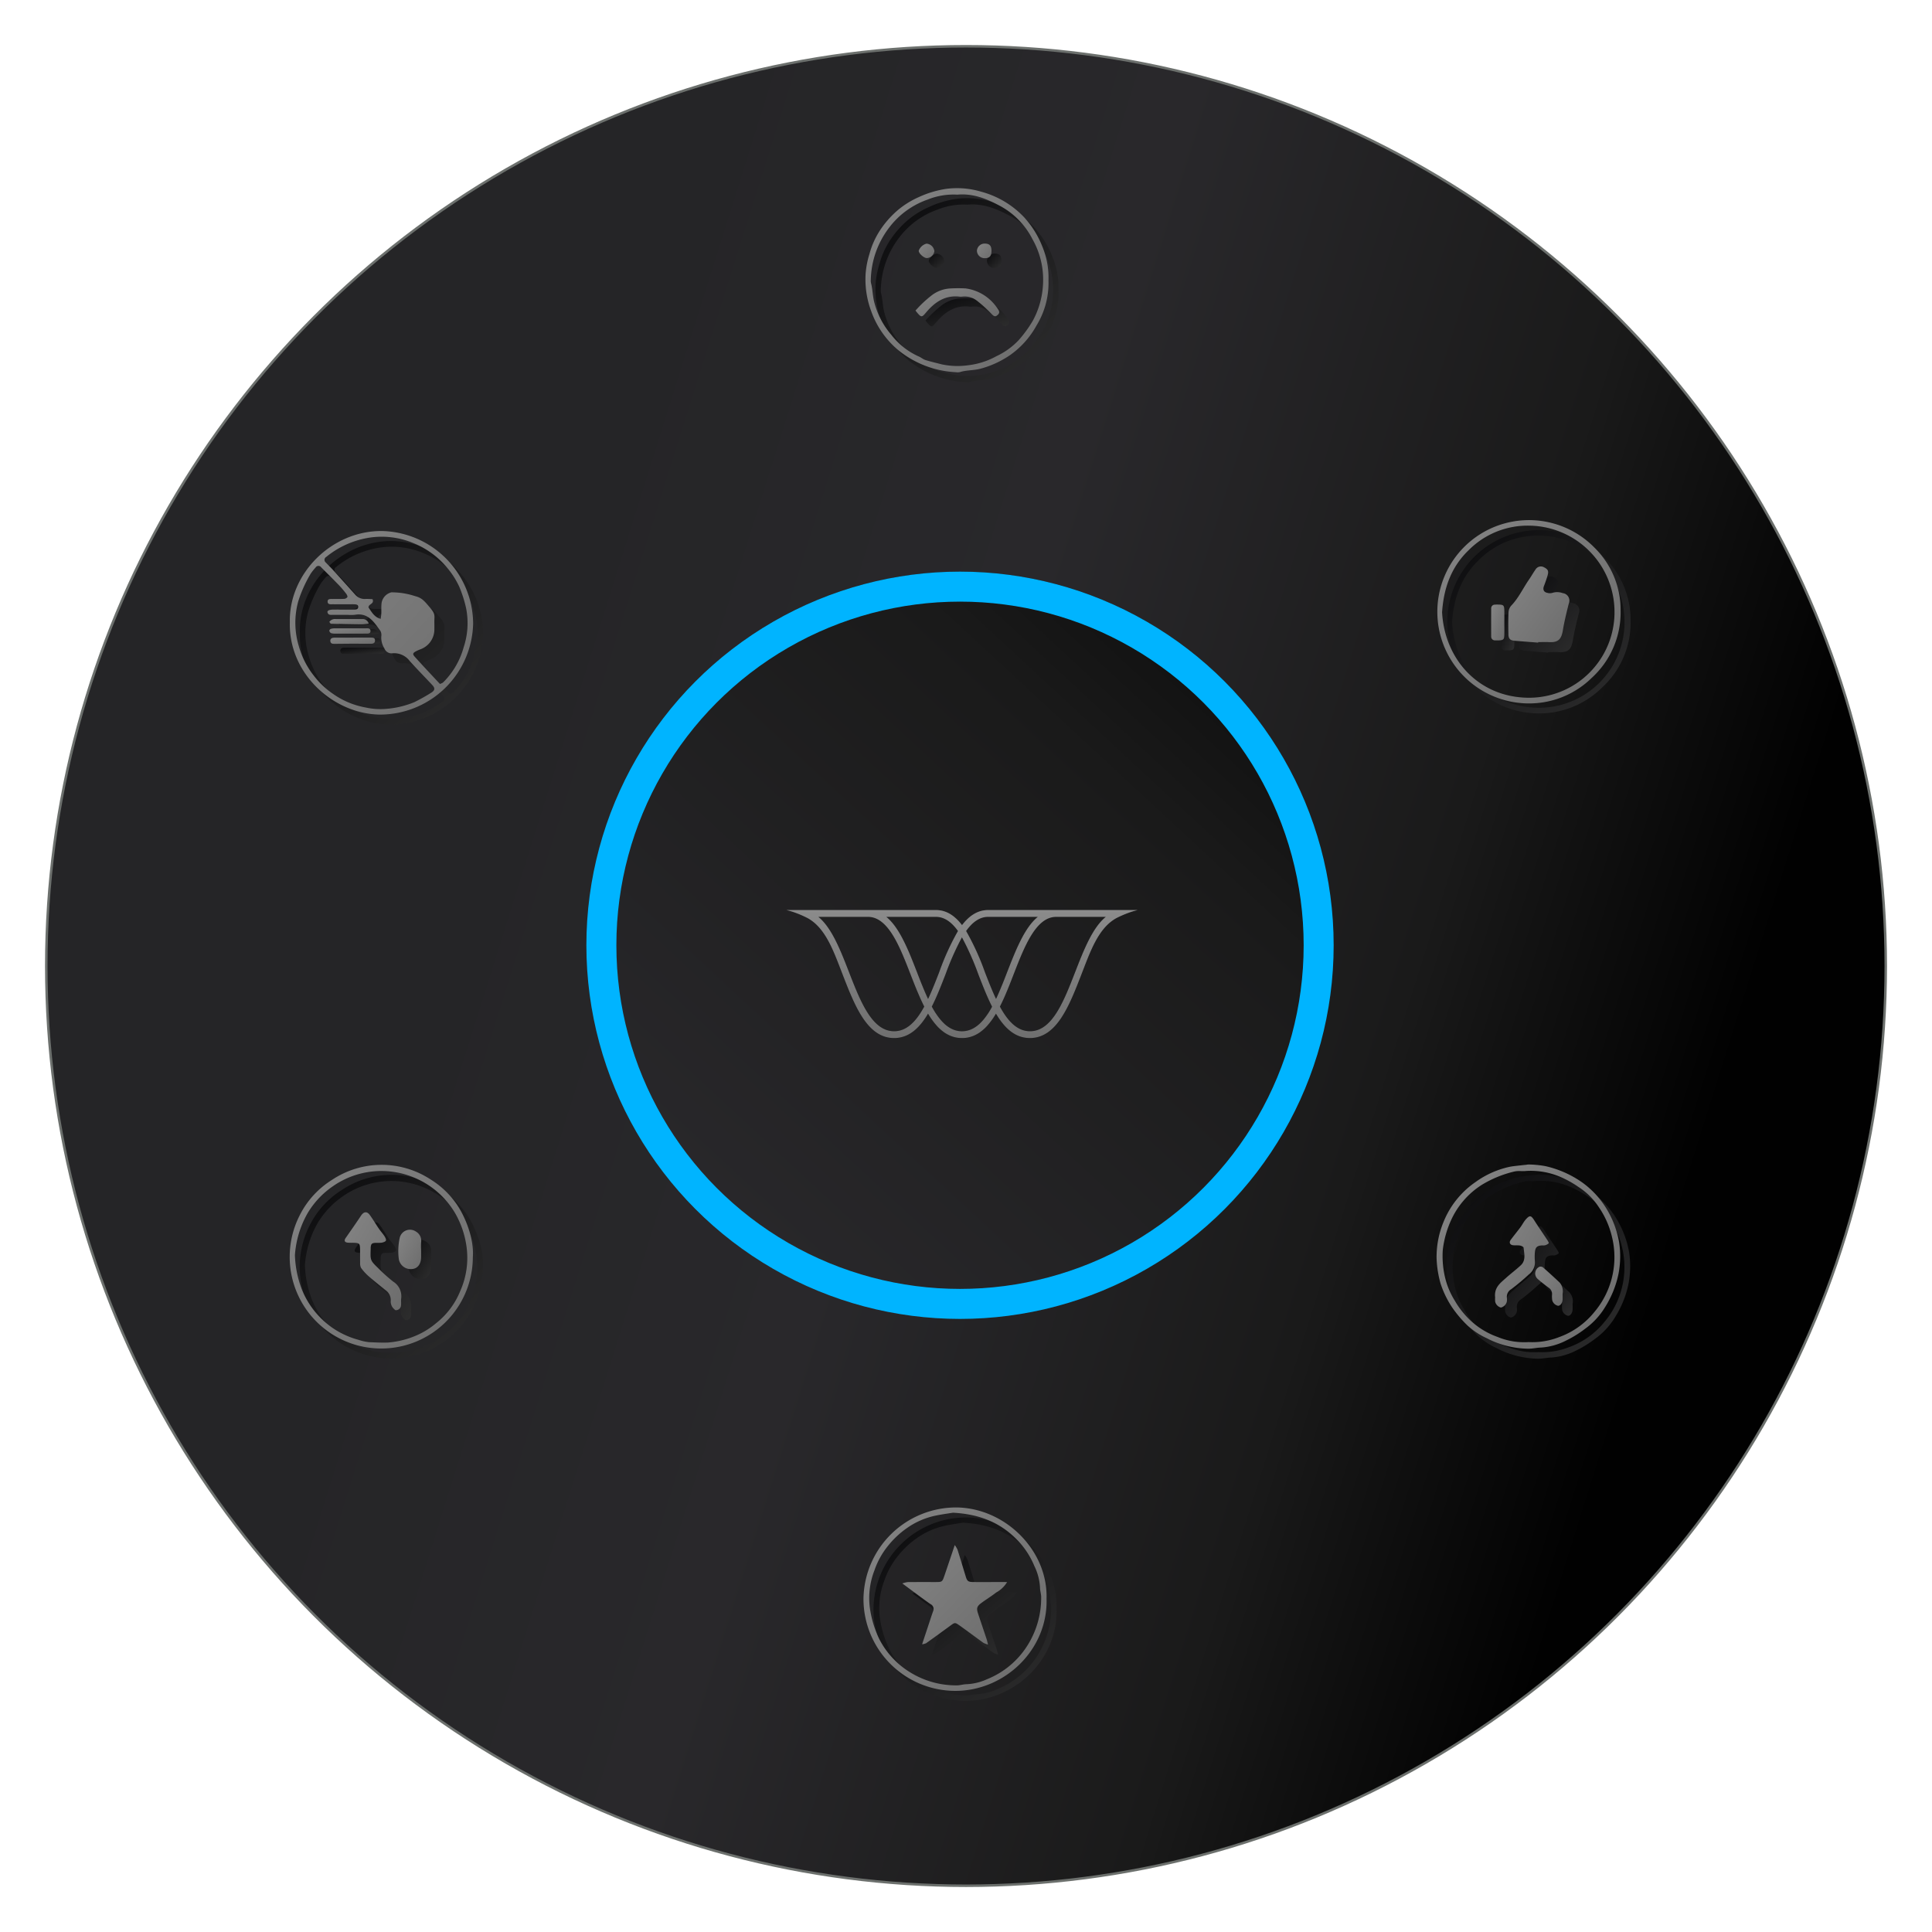 <svg xmlns="http://www.w3.org/2000/svg" xmlns:xlink="http://www.w3.org/1999/xlink" width="386.384" height="386.384" viewBox="0 0 386.384 386.384">
  <defs>
    <filter id="Rectangle_198" x="106.237" y="55.641" width="172.33" height="280.308" filterUnits="userSpaceOnUse">
      <feOffset dy="3" input="SourceAlpha"/>
      <feGaussianBlur stdDeviation="3" result="blur"/>
      <feFlood flood-opacity="0.949"/>
      <feComposite operator="in" in2="blur"/>
      <feComposite in="SourceGraphic"/>
    </filter>
    <filter id="Rectangle_200" x="33.402" y="184.294" width="318" height="23" filterUnits="userSpaceOnUse">
      <feOffset dy="3" input="SourceAlpha"/>
      <feGaussianBlur stdDeviation="3" result="blur-2"/>
      <feFlood flood-opacity="0.949"/>
      <feComposite operator="in" in2="blur-2"/>
      <feComposite in="SourceGraphic"/>
    </filter>
    <filter id="Rectangle_202" x="106.235" y="55.641" width="172.33" height="280.308" filterUnits="userSpaceOnUse">
      <feOffset dy="3" input="SourceAlpha"/>
      <feGaussianBlur stdDeviation="3" result="blur-3"/>
      <feFlood flood-opacity="0.949"/>
      <feComposite operator="in" in2="blur-3"/>
      <feComposite in="SourceGraphic"/>
    </filter>
    <linearGradient id="linear-gradient" x1="0.886" y1="0.669" x2="0.218" y2="0.459" gradientUnits="objectBoundingBox">
      <stop offset="0" stop-color="#010101"/>
      <stop offset="0.261" stop-color="#1a1a1a"/>
      <stop offset="0.635" stop-color="#29282b"/>
      <stop offset="1" stop-color="#252527"/>
    </linearGradient>
    <filter id="Ellipse_89" x="0" y="0" width="386.384" height="386.384" filterUnits="userSpaceOnUse">
      <feOffset dx="3" dy="3" input="SourceAlpha"/>
      <feGaussianBlur stdDeviation="3" result="blur-4"/>
      <feFlood flood-color="#171717"/>
      <feComposite operator="in" in2="blur-4"/>
      <feComposite in="SourceGraphic"/>
    </filter>
    <linearGradient id="linear-gradient-2" x1="3.88" y1="-1.377" x2="-0.344" y2="-5.948" gradientUnits="objectBoundingBox">
      <stop offset="0" stop-color="#333"/>
      <stop offset="0.261" stop-color="#0a0a0c"/>
      <stop offset="0.631" stop-color="#151516"/>
      <stop offset="1" stop-color="#151515"/>
    </linearGradient>
    <filter id="Path_295" x="56.959" y="105.196" width="42.666" height="42.717" filterUnits="userSpaceOnUse">
      <feOffset dx="1" dy="1" input="SourceAlpha"/>
      <feGaussianBlur stdDeviation="1" result="blur-5"/>
      <feFlood flood-opacity="0.627"/>
      <feComposite operator="in" in2="blur-5"/>
      <feComposite in="SourceGraphic"/>
    </filter>
    <filter id="Path_301" x="65.057" y="126.521" width="14.946" height="7.25" filterUnits="userSpaceOnUse">
      <feOffset dx="1" dy="1" input="SourceAlpha"/>
      <feGaussianBlur stdDeviation="1" result="blur-6"/>
      <feFlood flood-opacity="0.627"/>
      <feComposite operator="in" in2="blur-6"/>
      <feComposite in="SourceGraphic"/>
    </filter>
    <filter id="Path_302" x="64.862" y="124.659" width="14.238" height="7.066" filterUnits="userSpaceOnUse">
      <feOffset dx="1" dy="1" input="SourceAlpha"/>
      <feGaussianBlur stdDeviation="1" result="blur-7"/>
      <feFlood flood-opacity="0.627"/>
      <feComposite operator="in" in2="blur-7"/>
      <feComposite in="SourceGraphic"/>
    </filter>
    <filter id="Path_303" x="64.862" y="122.806" width="13.879" height="7.056" filterUnits="userSpaceOnUse">
      <feOffset dx="1" dy="1" input="SourceAlpha"/>
      <feGaussianBlur stdDeviation="1" result="blur-8"/>
      <feFlood flood-opacity="0.627"/>
      <feComposite operator="in" in2="blur-8"/>
      <feComposite in="SourceGraphic"/>
    </filter>
    <filter id="Path_296" x="172.095" y="36.63" width="42.615" height="42.835" filterUnits="userSpaceOnUse">
      <feOffset dx="1" dy="1" input="SourceAlpha"/>
      <feGaussianBlur stdDeviation="1" result="blur-9"/>
      <feFlood flood-opacity="0.627"/>
      <feComposite operator="in" in2="blur-9"/>
      <feComposite in="SourceGraphic"/>
    </filter>
    <filter id="Path_304" x="182.091" y="56.63" width="22.741" height="11.624" filterUnits="userSpaceOnUse">
      <feOffset dx="1" dy="1" input="SourceAlpha"/>
      <feGaussianBlur stdDeviation="1" result="blur-10"/>
      <feFlood flood-opacity="0.627"/>
      <feComposite operator="in" in2="blur-10"/>
      <feComposite in="SourceGraphic"/>
    </filter>
    <filter id="Path_305" x="194.383" y="47.716" width="8.912" height="8.918" filterUnits="userSpaceOnUse">
      <feOffset dx="1" dy="1" input="SourceAlpha"/>
      <feGaussianBlur stdDeviation="1" result="blur-11"/>
      <feFlood flood-opacity="0.627"/>
      <feComposite operator="in" in2="blur-11"/>
      <feComposite in="SourceGraphic"/>
    </filter>
    <filter id="Path_306" x="182.74" y="47.731" width="9.129" height="8.888" filterUnits="userSpaceOnUse">
      <feOffset dx="1" dy="1" input="SourceAlpha"/>
      <feGaussianBlur stdDeviation="1" result="blur-12"/>
      <feFlood flood-opacity="0.627"/>
      <feComposite operator="in" in2="blur-12"/>
      <feComposite in="SourceGraphic"/>
    </filter>
    <filter id="Path_297" x="286.313" y="231.888" width="42.717" height="42.84" filterUnits="userSpaceOnUse">
      <feOffset dx="1" dy="1" input="SourceAlpha"/>
      <feGaussianBlur stdDeviation="1" result="blur-13"/>
      <feFlood flood-opacity="0.627"/>
      <feComposite operator="in" in2="blur-13"/>
      <feComposite in="SourceGraphic"/>
    </filter>
    <filter id="Path_307" x="297.985" y="242.251" width="16.751" height="24.254" filterUnits="userSpaceOnUse">
      <feOffset dx="1" dy="1" input="SourceAlpha"/>
      <feGaussianBlur stdDeviation="1" result="blur-14"/>
      <feFlood flood-opacity="0.627"/>
      <feComposite operator="in" in2="blur-14"/>
      <feComposite in="SourceGraphic"/>
    </filter>
    <filter id="Path_308" x="306.034" y="252.311" width="11.495" height="13.841" filterUnits="userSpaceOnUse">
      <feOffset dx="1" dy="1" input="SourceAlpha"/>
      <feGaussianBlur stdDeviation="1" result="blur-15"/>
      <feFlood flood-opacity="0.627"/>
      <feComposite operator="in" in2="blur-15"/>
      <feComposite in="SourceGraphic"/>
    </filter>
    <filter id="Path_298" x="56.937" y="231.959" width="42.655" height="42.796" filterUnits="userSpaceOnUse">
      <feOffset dx="1" dy="1" input="SourceAlpha"/>
      <feGaussianBlur stdDeviation="1" result="blur-16"/>
      <feFlood flood-opacity="0.627"/>
      <feComposite operator="in" in2="blur-16"/>
      <feComposite in="SourceGraphic"/>
    </filter>
    <filter id="Path_309" x="67.941" y="241.454" width="17.334" height="25.579" filterUnits="userSpaceOnUse">
      <feOffset dx="1" dy="1" input="SourceAlpha"/>
      <feGaussianBlur stdDeviation="1" result="blur-17"/>
      <feFlood flood-opacity="0.627"/>
      <feComposite operator="in" in2="blur-17"/>
      <feComposite in="SourceGraphic"/>
    </filter>
    <filter id="Path_310" x="78.667" y="244.919" width="10.582" height="13.885" filterUnits="userSpaceOnUse">
      <feOffset dx="1" dy="1" input="SourceAlpha"/>
      <feGaussianBlur stdDeviation="1" result="blur-18"/>
      <feFlood flood-opacity="0.627"/>
      <feComposite operator="in" in2="blur-18"/>
      <feComposite in="SourceGraphic"/>
    </filter>
    <filter id="Path_299" x="286.347" y="103.02" width="42.76" height="42.662" filterUnits="userSpaceOnUse">
      <feOffset dx="1" dy="1" input="SourceAlpha"/>
      <feGaussianBlur stdDeviation="1" result="blur-19"/>
      <feFlood flood-opacity="0.627"/>
      <feComposite operator="in" in2="blur-19"/>
      <feComposite in="SourceGraphic"/>
    </filter>
    <filter id="Path_311" x="300.65" y="112.29" width="18.181" height="21.232" filterUnits="userSpaceOnUse">
      <feOffset dx="1" dy="1" input="SourceAlpha"/>
      <feGaussianBlur stdDeviation="1" result="blur-20"/>
      <feFlood flood-opacity="0.627"/>
      <feComposite operator="in" in2="blur-20"/>
      <feComposite in="SourceGraphic"/>
    </filter>
    <filter id="Path_312" x="297.224" y="119.906" width="8.648" height="13.165" filterUnits="userSpaceOnUse">
      <feOffset dx="1" dy="1" input="SourceAlpha"/>
      <feGaussianBlur stdDeviation="1" result="blur-21"/>
      <feFlood flood-opacity="0.627"/>
      <feComposite operator="in" in2="blur-21"/>
      <feComposite in="SourceGraphic"/>
    </filter>
    <filter id="Path_300" x="171.688" y="300.484" width="42.62" height="42.685" filterUnits="userSpaceOnUse">
      <feOffset dx="1" dy="1" input="SourceAlpha"/>
      <feGaussianBlur stdDeviation="1" result="blur-22"/>
      <feFlood flood-opacity="0.627"/>
      <feComposite operator="in" in2="blur-22"/>
      <feComposite in="SourceGraphic"/>
    </filter>
    <filter id="Path_313" x="179.464" y="307.997" width="26.959" height="25.903" filterUnits="userSpaceOnUse">
      <feOffset dx="1" dy="1" input="SourceAlpha"/>
      <feGaussianBlur stdDeviation="1" result="blur-23"/>
      <feFlood flood-opacity="0.627"/>
      <feComposite operator="in" in2="blur-23"/>
      <feComposite in="SourceGraphic"/>
    </filter>
    <clipPath id="clip-path">
      <g transform="matrix(1, 0, 0, 1, 0, 0)" filter="url(#Rectangle_198)">
        <rect id="Rectangle_198-2" data-name="Rectangle 198" width="5" height="300" transform="translate(7722 6054)"/>
      </g>
    </clipPath>
    <linearGradient id="linear-gradient-21" x1="1.037" y1="-0.195" x2="-0.452" y2="1.412" xlink:href="#linear-gradient"/>
    <filter id="Ellipse_44" x="87.271" y="84.319" width="209.453" height="209.453" filterUnits="userSpaceOnUse">
      <feOffset input="SourceAlpha"/>
      <feGaussianBlur stdDeviation="10" result="blur-24"/>
      <feFlood flood-color="#00b3fd" flood-opacity="0.412"/>
      <feComposite operator="in" in2="blur-24"/>
      <feComposite in="SourceGraphic"/>
    </filter>
    <linearGradient id="linear-gradient-22" x1="-0.316" y1="-0.265" x2="1.41" y2="1.316" gradientUnits="objectBoundingBox">
      <stop offset="0" stop-color="#8b8b8b"/>
      <stop offset="1" stop-color="#646464"/>
    </linearGradient>
    <filter id="Path_295-2" x="54.959" y="103.196" width="42.666" height="42.717" filterUnits="userSpaceOnUse">
      <feOffset dx="-1" dy="-1" input="SourceAlpha"/>
      <feGaussianBlur stdDeviation="1" result="blur-25"/>
      <feFlood flood-color="#585858" flood-opacity="0.525"/>
      <feComposite operator="in" in2="blur-25"/>
      <feComposite in="SourceGraphic"/>
    </filter>
    <filter id="Path_301-2" x="63.057" y="124.521" width="14.946" height="7.25" filterUnits="userSpaceOnUse">
      <feOffset dx="-1" dy="-1" input="SourceAlpha"/>
      <feGaussianBlur stdDeviation="1" result="blur-26"/>
      <feFlood flood-color="#585858" flood-opacity="0.525"/>
      <feComposite operator="in" in2="blur-26"/>
      <feComposite in="SourceGraphic"/>
    </filter>
    <filter id="Path_302-2" x="62.862" y="122.659" width="14.238" height="7.066" filterUnits="userSpaceOnUse">
      <feOffset dx="-1" dy="-1" input="SourceAlpha"/>
      <feGaussianBlur stdDeviation="1" result="blur-27"/>
      <feFlood flood-color="#585858" flood-opacity="0.525"/>
      <feComposite operator="in" in2="blur-27"/>
      <feComposite in="SourceGraphic"/>
    </filter>
    <filter id="Path_303-2" x="62.862" y="120.806" width="13.879" height="7.056" filterUnits="userSpaceOnUse">
      <feOffset dx="-1" dy="-1" input="SourceAlpha"/>
      <feGaussianBlur stdDeviation="1" result="blur-28"/>
      <feFlood flood-color="#585858" flood-opacity="0.525"/>
      <feComposite operator="in" in2="blur-28"/>
      <feComposite in="SourceGraphic"/>
    </filter>
    <filter id="Path_296-2" x="170.095" y="34.63" width="42.615" height="42.835" filterUnits="userSpaceOnUse">
      <feOffset dx="-1" dy="-1" input="SourceAlpha"/>
      <feGaussianBlur stdDeviation="1" result="blur-29"/>
      <feFlood flood-color="#585858" flood-opacity="0.525"/>
      <feComposite operator="in" in2="blur-29"/>
      <feComposite in="SourceGraphic"/>
    </filter>
    <filter id="Path_304-2" x="180.091" y="54.63" width="22.741" height="11.624" filterUnits="userSpaceOnUse">
      <feOffset dx="-1" dy="-1" input="SourceAlpha"/>
      <feGaussianBlur stdDeviation="1" result="blur-30"/>
      <feFlood flood-color="#585858" flood-opacity="0.525"/>
      <feComposite operator="in" in2="blur-30"/>
      <feComposite in="SourceGraphic"/>
    </filter>
    <filter id="Path_305-2" x="192.383" y="45.716" width="8.912" height="8.918" filterUnits="userSpaceOnUse">
      <feOffset dx="-1" dy="-1" input="SourceAlpha"/>
      <feGaussianBlur stdDeviation="1" result="blur-31"/>
      <feFlood flood-color="#585858" flood-opacity="0.525"/>
      <feComposite operator="in" in2="blur-31"/>
      <feComposite in="SourceGraphic"/>
    </filter>
    <filter id="Path_306-2" x="180.74" y="45.731" width="9.129" height="8.888" filterUnits="userSpaceOnUse">
      <feOffset dx="-1" dy="-1" input="SourceAlpha"/>
      <feGaussianBlur stdDeviation="1" result="blur-32"/>
      <feFlood flood-color="#585858" flood-opacity="0.525"/>
      <feComposite operator="in" in2="blur-32"/>
      <feComposite in="SourceGraphic"/>
    </filter>
    <filter id="Path_297-2" x="284.313" y="229.888" width="42.717" height="42.84" filterUnits="userSpaceOnUse">
      <feOffset dx="-1" dy="-1" input="SourceAlpha"/>
      <feGaussianBlur stdDeviation="1" result="blur-33"/>
      <feFlood flood-color="#585858" flood-opacity="0.525"/>
      <feComposite operator="in" in2="blur-33"/>
      <feComposite in="SourceGraphic"/>
    </filter>
    <filter id="Path_307-2" x="295.985" y="240.251" width="16.751" height="24.254" filterUnits="userSpaceOnUse">
      <feOffset dx="-1" dy="-1" input="SourceAlpha"/>
      <feGaussianBlur stdDeviation="1" result="blur-34"/>
      <feFlood flood-color="#585858" flood-opacity="0.525"/>
      <feComposite operator="in" in2="blur-34"/>
      <feComposite in="SourceGraphic"/>
    </filter>
    <filter id="Path_308-2" x="304.034" y="250.311" width="11.495" height="13.841" filterUnits="userSpaceOnUse">
      <feOffset dx="-1" dy="-1" input="SourceAlpha"/>
      <feGaussianBlur stdDeviation="1" result="blur-35"/>
      <feFlood flood-color="#585858" flood-opacity="0.525"/>
      <feComposite operator="in" in2="blur-35"/>
      <feComposite in="SourceGraphic"/>
    </filter>
    <filter id="Path_298-2" x="54.937" y="229.959" width="42.655" height="42.796" filterUnits="userSpaceOnUse">
      <feOffset dx="-1" dy="-1" input="SourceAlpha"/>
      <feGaussianBlur stdDeviation="1" result="blur-36"/>
      <feFlood flood-color="#585858" flood-opacity="0.525"/>
      <feComposite operator="in" in2="blur-36"/>
      <feComposite in="SourceGraphic"/>
    </filter>
    <filter id="Path_309-2" x="65.941" y="239.454" width="17.334" height="25.579" filterUnits="userSpaceOnUse">
      <feOffset dx="-1" dy="-1" input="SourceAlpha"/>
      <feGaussianBlur stdDeviation="1" result="blur-37"/>
      <feFlood flood-color="#585858" flood-opacity="0.525"/>
      <feComposite operator="in" in2="blur-37"/>
      <feComposite in="SourceGraphic"/>
    </filter>
    <filter id="Path_310-2" x="76.667" y="242.919" width="10.582" height="13.885" filterUnits="userSpaceOnUse">
      <feOffset dx="-1" dy="-1" input="SourceAlpha"/>
      <feGaussianBlur stdDeviation="1" result="blur-38"/>
      <feFlood flood-color="#585858" flood-opacity="0.525"/>
      <feComposite operator="in" in2="blur-38"/>
      <feComposite in="SourceGraphic"/>
    </filter>
    <filter id="Path_299-2" x="284.347" y="101.02" width="42.76" height="42.662" filterUnits="userSpaceOnUse">
      <feOffset dx="-1" dy="-1" input="SourceAlpha"/>
      <feGaussianBlur stdDeviation="1" result="blur-39"/>
      <feFlood flood-color="#585858" flood-opacity="0.525"/>
      <feComposite operator="in" in2="blur-39"/>
      <feComposite in="SourceGraphic"/>
    </filter>
    <filter id="Path_311-2" x="298.65" y="110.29" width="18.181" height="21.232" filterUnits="userSpaceOnUse">
      <feOffset dx="-1" dy="-1" input="SourceAlpha"/>
      <feGaussianBlur stdDeviation="1" result="blur-40"/>
      <feFlood flood-color="#585858" flood-opacity="0.525"/>
      <feComposite operator="in" in2="blur-40"/>
      <feComposite in="SourceGraphic"/>
    </filter>
    <filter id="Path_312-2" x="295.224" y="117.906" width="8.648" height="13.165" filterUnits="userSpaceOnUse">
      <feOffset dx="-1" dy="-1" input="SourceAlpha"/>
      <feGaussianBlur stdDeviation="1" result="blur-41"/>
      <feFlood flood-color="#585858" flood-opacity="0.525"/>
      <feComposite operator="in" in2="blur-41"/>
      <feComposite in="SourceGraphic"/>
    </filter>
    <filter id="Path_300-2" x="169.688" y="298.484" width="42.62" height="42.685" filterUnits="userSpaceOnUse">
      <feOffset dx="-1" dy="-1" input="SourceAlpha"/>
      <feGaussianBlur stdDeviation="1" result="blur-42"/>
      <feFlood flood-color="#585858" flood-opacity="0.525"/>
      <feComposite operator="in" in2="blur-42"/>
      <feComposite in="SourceGraphic"/>
    </filter>
    <filter id="Path_313-2" x="177.464" y="305.997" width="26.959" height="25.903" filterUnits="userSpaceOnUse">
      <feOffset dx="-1" dy="-1" input="SourceAlpha"/>
      <feGaussianBlur stdDeviation="1" result="blur-43"/>
      <feFlood flood-color="#585858" flood-opacity="0.525"/>
      <feComposite operator="in" in2="blur-43"/>
      <feComposite in="SourceGraphic"/>
    </filter>
    <linearGradient id="linear-gradient-41" x1="0.5" y1="0" x2="0.5" y2="1" xlink:href="#linear-gradient-2"/>
    <filter id="Path_365" x="152.758" y="177.496" width="79.288" height="34.598" filterUnits="userSpaceOnUse">
      <feOffset dy="2" input="SourceAlpha"/>
      <feGaussianBlur stdDeviation="1.5" result="blur-44"/>
      <feFlood flood-opacity="0.161"/>
      <feComposite operator="in" in2="blur-44"/>
      <feComposite in="SourceGraphic"/>
    </filter>
    <linearGradient id="linear-gradient-42" x1="0.5" y1="0" x2="0.5" y2="1.417" xlink:href="#linear-gradient-22"/>
    <filter id="Path_367" x="152.758" y="177.496" width="79.288" height="34.598" filterUnits="userSpaceOnUse">
      <feOffset dy="2" input="SourceAlpha"/>
      <feGaussianBlur stdDeviation="1.5" result="blur-45"/>
      <feFlood flood-opacity="0.161"/>
      <feComposite operator="in" in2="blur-45"/>
      <feComposite in="SourceGraphic"/>
    </filter>
  </defs>
  <g id="Wayvemote_dark_" data-name="Wayvemote (dark)" transform="translate(6.25 6.25)">
    <g id="Group_505" data-name="Group 505" transform="translate(-7599.157 -5393.558)">
      <g transform="matrix(1, 0, 0, 1, 7592.91, 5387.31)" filter="url(#Ellipse_89)">
        <circle id="Ellipse_89-2" data-name="Ellipse 89" cx="183.942" cy="183.942" r="183.942" transform="translate(6.25 6.25)" stroke="#6c706d" stroke-width="0.5" fill="url(#linear-gradient)"/>
      </g>
    </g>
    <g id="Group_507" data-name="Group 507" transform="translate(-7586.752 -5359.942)">
      <g transform="matrix(1, 0, 0, 1, 7580.5, 5353.69)" filter="url(#Path_295)">
        <path id="Path_295-3" data-name="Path 295" d="M.006,18.208C-.18,8.481,8.387-.048,18.374,0A18.649,18.649,0,0,1,36.666,18.494,18.637,18.637,0,0,1,17.847,36.712C8.635,36.494-.272,28.5.006,18.208Zm11.561-1.441c-.972,0-1.944.008-2.916,0-.427-.005-.934.1-1.109-.468-.109-.351.307-.577,1.12-.585,1.369-.013,2.739,0,4.108-.008.4,0,.9.007.911-.516s-.491-.523-.889-.538c-.265-.01-.53,0-.8,0-1.1,0-2.209.014-3.313-.006-.455-.008-1.13.134-1.115-.563.012-.584.637-.477,1.06-.486.751-.018,1.5.016,2.252-.03a.853.853,0,0,0,.638-.351c.072-.157-.09-.48-.233-.664A19.606,19.606,0,0,0,9.92,10.936C8.722,9.7,7.5,8.483,6.28,7.267a.667.667,0,0,0-1.126.041,9.849,9.849,0,0,0-.983,1.238,25.919,25.919,0,0,0-2.5,5.58,16.157,16.157,0,0,0,.151,8.964,16.823,16.823,0,0,0,3.053,5.931,16.14,16.14,0,0,0,3.729,3.518,16.165,16.165,0,0,0,6.51,2.744,13.8,13.8,0,0,0,4.464.259,18.382,18.382,0,0,0,5.327-1.313,37.963,37.963,0,0,0,3.42-1.918c.737-.479.735-.9.164-1.512-1.5-1.612-3.056-3.177-4.522-4.821A3.884,3.884,0,0,0,20.5,24.457a1.513,1.513,0,0,1-1.577-.978,4.066,4.066,0,0,1-.631-2.374,1.72,1.72,0,0,0-.178-1.142c-1.262-1.736-2.425-3.668-5.094-3.209A8.707,8.707,0,0,1,11.567,16.766Zm18.46,13.819a3.879,3.879,0,0,0,.5-.208,2.221,2.221,0,0,0,.3-.262,15.742,15.742,0,0,0,3.936-6.846,15.273,15.273,0,0,0,.5-7.808A24.652,24.652,0,0,0,33.915,11.2,16.323,16.323,0,0,0,31.7,7.634a16.97,16.97,0,0,0-6.978-5.211,16.368,16.368,0,0,0-8.9-1.079A18.052,18.052,0,0,0,7.289,5.18.671.671,0,0,0,7.2,6.3c.452.484.936.938,1.381,1.429q2.262,2.492,4.5,5a2.5,2.5,0,0,0,2.126.858,12.878,12.878,0,0,1,1.344.05c.395,1-.827.914-.813,1.649.617.848,1.091,1.915,2.438,2.286.053-.438.117-.77.129-1.1.021-.573-.024-1.151.02-1.722a2.62,2.62,0,0,1,1.984-2.485,14.97,14.97,0,0,1,4.787.771c1.333.318,1.872,1.033,2.83,2.15s1.045,1.512,1,2.318c-.038.7.012,1.414-.013,2.119a4.234,4.234,0,0,1-2.839,4.055,7.872,7.872,0,0,0-.845.376c-.638.354-.717.564-.221,1.114C26.663,27,28.355,28.787,30.027,30.585Z" transform="translate(58.96 107.2)" fill="url(#linear-gradient-2)"/>
      </g>
      <g transform="matrix(1, 0, 0, 1, 7580.5, 5353.69)" filter="url(#Path_301)">
        <path id="Path_301-3" data-name="Path 301" d="M4.589,0Q6.377,0,8.163,0c.433,0,.82.062.779.63-.035.487-.361.611-.948.6q-3.55-.04-7.1.015C.433,1.257.074,1.22.008.73-.06.221.309.02.751.014,2.03,0,3.31.008,4.589.008Z" transform="translate(67.06 128.52)" fill="url(#linear-gradient-2)"/>
      </g>
      <g transform="matrix(1, 0, 0, 1, 7580.5, 5353.69)" filter="url(#Path_302)">
        <path id="Path_302-3" data-name="Path 302" d="M4.018,1.064c-.923,0-1.845.006-2.768,0a2.9,2.9,0,0,1-.906-.1A.7.7,0,0,1,0,.487C-.02.383.164.164.3.117A2.365,2.365,0,0,1,1.069.008C3.09,0,5.111-.005,7.132.009c.451,0,1.124-.133,1.106.564-.015.577-.633.48-1.056.485C6.127,1.072,5.073,1.063,4.018,1.064Z" transform="translate(66.86 126.66)" fill="url(#linear-gradient-2)"/>
      </g>
      <g transform="matrix(1, 0, 0, 1, 7580.5, 5353.69)" filter="url(#Path_303)">
        <path id="Path_303-3" data-name="Path 303" d="M7.879.911a12.42,12.42,0,0,1-1.362.145Q3.43,1.024.343.939C.231.936.125.714,0,.576A1.4,1.4,0,0,1,1.3,0c1.757,0,3.513,0,5.269,0A1.24,1.24,0,0,1,7.879.911Z" transform="translate(66.86 124.81)" fill="url(#linear-gradient-2)"/>
      </g>
      <g transform="matrix(1, 0, 0, 1, 7580.5, 5353.69)" filter="url(#Path_296)">
        <path id="Path_296-3" data-name="Path 296" d="M36.6,18.483a16.24,16.24,0,0,1-2.41,9.014,17.505,17.505,0,0,1-5.323,5.928,19.377,19.377,0,0,1-5.838,2.68c-1.382.371-2.8.262-4.139.684a2.21,2.21,0,0,1-.792.02,19.785,19.785,0,0,1-11.6-4.46,17.933,17.933,0,0,1-5.323-7.667,18.129,18.129,0,0,1-1.141-7.64,17.74,17.74,0,0,1,.758-3.868A16.409,16.409,0,0,1,2.937,8.391,19.155,19.155,0,0,1,6.3,4.54,17.434,17.434,0,0,1,10.643,1.8a20.227,20.227,0,0,1,5.5-1.658,16.819,16.819,0,0,1,7.024.575,18.359,18.359,0,0,1,8.586,5.135,18.929,18.929,0,0,1,3.647,5.9A16.227,16.227,0,0,1,36.6,18.483ZM18.369,1.3a13.874,13.874,0,0,0-5.974,1A16.412,16.412,0,0,0,4.724,7.91a17.8,17.8,0,0,0-3.658,10.4,2.163,2.163,0,0,0,.037.658c.353,1.315.32,2.681.7,4.012a16.138,16.138,0,0,0,3.362,6.354,14.351,14.351,0,0,0,5.44,4.307c.486.188.9.579,1.391.734,1.085.34,2.2.591,3.3.873a15.235,15.235,0,0,0,5.392.152,15.193,15.193,0,0,0,5.479-1.783A14.572,14.572,0,0,0,30.64,30.4a24.744,24.744,0,0,0,2.854-3.934,17.088,17.088,0,0,0,2.016-7.3A16.369,16.369,0,0,0,33.393,10.2a15.525,15.525,0,0,0-6.539-6.677C24.212,2.123,21.522,1.014,18.369,1.3Z" transform="translate(174.09 38.63)" fill="url(#linear-gradient-2)"/>
      </g>
      <g transform="matrix(1, 0, 0, 1, 7580.5, 5353.69)" filter="url(#Path_304)">
        <path id="Path_304-3" data-name="Path 304" d="M0,4.487A23.43,23.43,0,0,1,3.167,1.5,6.664,6.664,0,0,1,6.916.065a26.579,26.579,0,0,1,3.113-.01,9.046,9.046,0,0,1,5.83,3.272,10.249,10.249,0,0,1,.622.849c.379.534.348.865-.111,1.242-.437.358-.664.241-1.184-.281a25.782,25.782,0,0,0-2.811-2.56,3.985,3.985,0,0,0-2.968-.888,2.719,2.719,0,0,1-.66,0c-2.838-.3-4.871,1.1-6.592,3.132C1.211,5.936,1.176,5.946,0,4.487Z" transform="translate(184.09 58.63)" fill="url(#linear-gradient-2)"/>
      </g>
      <g transform="matrix(1, 0, 0, 1, 7580.5, 5353.69)" filter="url(#Path_305)">
        <path id="Path_305-3" data-name="Path 305" d="M2.912,1.458c0,1.017-.372,1.44-1.284,1.459A1.528,1.528,0,0,1,0,1.393,1.547,1.547,0,0,1,1.628,0C2.539.019,2.912.442,2.912,1.458Z" transform="translate(196.38 49.72)" fill="url(#linear-gradient-2)"/>
      </g>
      <g transform="matrix(1, 0, 0, 1, 7580.5, 5353.69)" filter="url(#Path_306)">
        <path id="Path_306-3" data-name="Path 306" d="M3.128,1.492A1.6,1.6,0,0,1,1.639,2.887C1.065,2.921-.021,1.948,0,1.418A2.263,2.263,0,0,1,1.56,0,1.7,1.7,0,0,1,3.128,1.492Z" transform="translate(184.74 49.73)" fill="url(#linear-gradient-2)"/>
      </g>
      <g transform="matrix(1, 0, 0, 1, 7580.5, 5353.69)" filter="url(#Path_297)">
        <path id="Path_297-3" data-name="Path 297" d="M0,18.868a18.276,18.276,0,0,1,1.3-7.163A17.715,17.715,0,0,1,7.76,3.528,18.16,18.16,0,0,1,14.708.444c.472-.09.953-.135,1.431-.192.608-.072,1.218-.134,1.828-.2A2.09,2.09,0,0,1,18.359,0a20.627,20.627,0,0,1,3.4.328,20.776,20.776,0,0,1,7.214,3.158,17.93,17.93,0,0,1,5.589,6.4,18.986,18.986,0,0,1,1.943,5.694,18.658,18.658,0,0,1-.121,6.263A20.078,20.078,0,0,1,33.7,28.52a14.778,14.778,0,0,1-4.011,4.344,21.823,21.823,0,0,1-3.926,2.412,12.714,12.714,0,0,1-4.792,1.33c-.918.021-1.836.256-2.75.233a18.5,18.5,0,0,1-8.213-2.106A14.772,14.772,0,0,1,6.177,32.2,23.4,23.4,0,0,1,3.04,28.48,19.437,19.437,0,0,1,.807,23.854,21.138,21.138,0,0,1,0,18.868ZM18.366,35.517a14.667,14.667,0,0,0,6.086-.976,16.079,16.079,0,0,0,7.1-5.033,17.018,17.018,0,0,0,3.5-15.118,17.578,17.578,0,0,0-2.606-5.851,13.586,13.586,0,0,0-4.1-4.059A19.82,19.82,0,0,0,24.787,2.5a14.962,14.962,0,0,0-6.954-1.2c-.477.063-.971,0-1.456.016a3.949,3.949,0,0,0-.914.109A22.526,22.526,0,0,0,9.152,4a16.416,16.416,0,0,0-6.26,7.141A20.056,20.056,0,0,0,1.238,17.06a18.623,18.623,0,0,0,.3,4.818,15.645,15.645,0,0,0,2.109,5.371,17.316,17.316,0,0,0,2.906,3.738A15.575,15.575,0,0,0,12.221,34.5,13.743,13.743,0,0,0,18.366,35.517Z" transform="translate(288.31 233.89)" fill="url(#linear-gradient-2)"/>
      </g>
      <g transform="matrix(1, 0, 0, 1, 7580.5, 5353.69)" filter="url(#Path_307)">
        <path id="Path_307-3" data-name="Path 307" d="M.027,16.234c-.237-2.029,1.108-2.943,2.239-3.965.945-.852,1.976-1.61,2.9-2.482,1.05-.992.665-2.3.557-3.5-.015-.171-.449-.389-.715-.435-.473-.081-.974,0-1.449-.071-.6-.094-.781-.58-.414-1.074.629-.845,1.3-1.659,1.929-2.5C5.463,1.681,5.751,1.076,6.182.6c.777-.863,1.037-.784,1.662.2C8.692,2.13,9.6,3.429,10.463,4.751c.134.2.344.577.275.655a1.792,1.792,0,0,1-.759.4,1.988,1.988,0,0,1-.526.016c-1.048.048-1.4.372-1.478,1.429a9.605,9.605,0,0,0,0,1.719,3,3,0,0,1-1.2,2.655A44.881,44.881,0,0,1,3.24,14.586a1.733,1.733,0,0,0-.858,1.754,2.656,2.656,0,0,1-.032.791,1.619,1.619,0,0,1-1.172,1.123A1.6,1.6,0,0,1,.038,17.1,4.887,4.887,0,0,1,.027,16.234Z" transform="translate(299.99 244.25)" fill="url(#linear-gradient-2)"/>
      </g>
      <g transform="matrix(1, 0, 0, 1, 7580.5, 5353.69)" filter="url(#Path_308)">
        <path id="Path_308-3" data-name="Path 308" d="M5.48,5.45c0,.51.014.818,0,1.125-.039.717-.423,1.247-.9,1.266A1.545,1.545,0,0,1,3.406,6.736a5.438,5.438,0,0,1-.039-1.183,1.45,1.45,0,0,0-.68-1.332c-.773-.57-1.531-1.166-2.249-1.8A1.474,1.474,0,0,1,.864.031a.83.83,0,0,1,.71.138c1.12.981,2.219,1.988,3.3,3.008A2.7,2.7,0,0,1,5.48,5.45Z" transform="translate(308.03 254.31)" fill="url(#linear-gradient-2)"/>
      </g>
      <g transform="matrix(1, 0, 0, 1, 7580.5, 5353.69)" filter="url(#Path_298)">
        <path id="Path_298-3" data-name="Path 298" d="M36.625,18.483a18.313,18.313,0,1,1-34.649-8.34A17.666,17.666,0,0,1,8.429,3.028a17.876,17.876,0,0,1,19.78-.086,17.455,17.455,0,0,1,5.777,5.867C35.527,11.427,36.875,15.257,36.625,18.483ZM1.044,18.061a20.992,20.992,0,0,0,1.438,6.99A17.176,17.176,0,0,0,8.5,32.566a16.872,16.872,0,0,0,5.207,2.414,9.754,9.754,0,0,0,2.175.486c1.258.049,2.515.121,3.785.071a17.8,17.8,0,0,0,6.174-1.646A15.7,15.7,0,0,0,29.238,31.7a15.6,15.6,0,0,0,4.872-6.472,16.282,16.282,0,0,0,1.25-8.889,18.427,18.427,0,0,0-2.283-6.682,17.075,17.075,0,0,0-8.129-7.082A16.96,16.96,0,0,0,8.438,4.423a17.111,17.111,0,0,0-4.887,5.3A19.628,19.628,0,0,0,1.044,18.061Z" transform="translate(58.94 233.96)" fill="url(#linear-gradient-2)"/>
      </g>
      <g transform="matrix(1, 0, 0, 1, 7580.5, 5353.69)" filter="url(#Path_309)">
        <path id="Path_309-3" data-name="Path 309" d="M10.14,19.573a2.85,2.85,0,0,1-.619-.633,2.06,2.06,0,0,1-.32-1.116,2.427,2.427,0,0,0-1.059-2.275c-1.126-.915-2.269-1.812-3.361-2.766a10.438,10.438,0,0,1-1.495-1.637,1.869,1.869,0,0,1-.2-1.006c-.026-.971.007-1.944-.017-2.916C3.041,6.286,2.9,6.152,1.988,6.107c-.485-.024-.977.022-1.455-.045C-.052,5.981-.144,5.624.2,5.13,1.232,3.653,2.262,2.175,3.262.678c.554-.83,1.184-.925,1.762-.132.646.888,1.2,1.841,1.82,2.749.345.506.768.959,1.1,1.472.174.267.392.686.294.9s-.549.36-.865.418a10.443,10.443,0,0,1-1.19.024c-.776.049-.916.195-.985.943-.008.088,0,.177,0,.265-.082,2.292-.1,2.309,1.552,3.91A32.616,32.616,0,0,0,9.7,13.865a3.441,3.441,0,0,1,1.6,3.356c-.058.48.018.975-.041,1.455A1.02,1.02,0,0,1,10.14,19.573Z" transform="translate(69.94 243.45)" fill="url(#linear-gradient-2)"/>
      </g>
      <g transform="matrix(1, 0, 0, 1, 7580.5, 5353.69)" filter="url(#Path_310)">
        <path id="Path_310-3" data-name="Path 310" d="M4.551,4c0,.528.011,1.056,0,1.584C4.514,6.944,3.809,7.815,2.7,7.881A2.4,2.4,0,0,1,.087,5.851,12.378,12.378,0,0,1,.3,1.531,2.107,2.107,0,0,1,3.557.413,2.088,2.088,0,0,1,4.564,2.421,12.282,12.282,0,0,0,4.551,4Z" transform="translate(80.67 246.92)" fill="url(#linear-gradient-2)"/>
      </g>
      <g transform="matrix(1, 0, 0, 1, 7580.5, 5353.69)" filter="url(#Path_299)">
        <path id="Path_299-3" data-name="Path 299" d="M18.259,36.661A18.33,18.33,0,1,1,31.505,5.478a17.441,17.441,0,0,1,5.254,12.6A17.682,17.682,0,0,1,31.01,31.528,17.859,17.859,0,0,1,18.259,36.661Zm17.28-18.307A17.261,17.261,0,0,0,18.507,1.108,16.621,16.621,0,0,0,6.366,6.021c-3.508,3.364-5,7.65-5.309,12.414.509,9.383,7.252,16.928,17.11,17.088A17.1,17.1,0,0,0,35.539,18.353Z" transform="translate(288.35 105.02)" fill="url(#linear-gradient-2)"/>
      </g>
      <g transform="matrix(1, 0, 0, 1, 7580.5, 5353.69)" filter="url(#Path_311)">
        <path id="Path_311-3" data-name="Path 311" d="M5.978,15.232c-1.574-.124-3.149-.241-4.722-.373C.4,14.786.047,14.468.028,13.63c-.033-1.5-.049-3,.019-4.5a2.165,2.165,0,0,1,.544-1.3C2.075,6.29,2.949,4.343,4.148,2.612c.45-.65.834-1.347,1.291-1.992A1.253,1.253,0,0,1,7.167.177c.777.4.943.743.69,1.613C7.65,2.5,7.409,3.207,7.136,3.9s-.06,1.227.656,1.374a1.8,1.8,0,0,0,1.043,0,3.223,3.223,0,0,1,2.065.063,1.5,1.5,0,0,1,1.2,2.071c-.449,1.778-.888,3.566-1.192,5.373-.27,1.6-.789,2.451-2.676,2.353-.748-.039-1.5-.006-2.249-.006Z" transform="translate(302.65 114.29)" fill="url(#linear-gradient-2)"/>
      </g>
      <g transform="matrix(1, 0, 0, 1, 7580.5, 5353.69)" filter="url(#Path_312)">
        <path id="Path_312-3" data-name="Path 312" d="M2.64,3.6c0,.837.021,1.674-.006,2.51s-.189,1-1,1.05c-.263.016-.528,0-.793,0a.75.75,0,0,1-.833-.813Q-.007,3.566.008.792A.723.723,0,0,1,.739.016,6.514,6.514,0,0,1,1.4,0c1.08.015,1.213.136,1.237,1.217C2.655,2.011,2.641,2.8,2.64,3.6Z" transform="translate(299.22 121.91)" fill="url(#linear-gradient-2)"/>
      </g>
      <g transform="matrix(1, 0, 0, 1, 7580.5, 5353.69)" filter="url(#Path_300)">
        <path id="Path_300-3" data-name="Path 300" d="M36.612,18.256c.306,10.079-8.245,18.413-18.229,18.429A18.4,18.4,0,0,1,0,18.23,18.545,18.545,0,0,1,18.564,0C28.263.08,36.907,8.519,36.612,18.256ZM17.9,1.049c-.946.158-2.3.331-3.622.615A15.436,15.436,0,0,0,8.642,4.159,18.013,18.013,0,0,0,4.91,7.674a15.965,15.965,0,0,0-2.726,4.933,15.244,15.244,0,0,0-.905,7.5,21.39,21.39,0,0,0,1.842,6.138,16.722,16.722,0,0,0,6.394,6.837,17.469,17.469,0,0,0,9.162,2.5c.651,0,1.3-.23,1.956-.233a11.032,11.032,0,0,0,4.081-1A17.015,17.015,0,0,0,33,27.265a17.821,17.821,0,0,0,2.539-9.29c.01-.65-.236-1.3-.232-1.955a11.209,11.209,0,0,0-1.134-4.314,16.584,16.584,0,0,0-3.843-5.627C26.965,2.823,22.915,1.327,17.9,1.049Z" transform="translate(173.69 302.48)" fill="url(#linear-gradient-2)"/>
      </g>
      <g transform="matrix(1, 0, 0, 1, 7580.5, 5353.69)" filter="url(#Path_313)">
        <path id="Path_313-3" data-name="Path 313" d="M20.959,7.4a5.793,5.793,0,0,1-2.208,2.1c-.965.76-2.027,1.395-3.008,2.135-.845.637-.936,1.036-.6,2.057.566,1.714,1.15,3.422,1.718,5.135.093.28.15.572.279,1.079a4.582,4.582,0,0,1-.935-.357c-1.606-1.155-3.186-2.349-4.8-3.494-.854-.606-.93-.567-1.731.018-1.635,1.193-3.27,2.386-4.918,3.56a2.739,2.739,0,0,1-.8.213c.4-1.219.755-2.289,1.11-3.358.36-1.085.708-2.175,1.09-3.253A1.085,1.085,0,0,0,5.618,11.8C3.791,10.521,2.014,9.166,0,7.678A5.431,5.431,0,0,1,1.036,7.41C2.892,7.393,4.748,7.4,6.6,7.4c1.383,0,1.391-.01,1.853-1.371C9.118,4.077,9.772,2.123,10.486,0a5.021,5.021,0,0,1,.55.923c.572,1.8,1.11,3.62,1.666,5.43.259.846.5,1.035,1.436,1.043,1.768.015,3.535,0,5.3,0Z" transform="translate(181.46 310)" fill="url(#linear-gradient-2)"/>
      </g>
    </g>
    <g id="Group_509" data-name="Group 509" transform="translate(-7599.252 -5392.205)">
      <g id="Mask_Group_5" data-name="Mask Group 5" transform="translate(4197.791 -3656.323) rotate(30)" clip-path="url(#clip-path)">
        <g id="Rectangle_197" data-name="Rectangle 197" transform="translate(7722 6054)" stroke="#fafafa" stroke-width="0.3">
          <rect width="5" height="300" stroke="none"/>
          <rect x="0.15" y="0.15" width="4.7" height="299.7" fill="none"/>
        </g>
      </g>
      <g id="Mask_Group_6" data-name="Mask Group 6" transform="translate(13989.404 -2145.751) rotate(90)" clip-path="url(#clip-path)">
        <g id="Rectangle_199" data-name="Rectangle 199" transform="translate(7722 6054)" stroke="#fafafa" stroke-width="0.3">
          <rect width="5" height="300" stroke="none"/>
          <rect x="0.15" y="0.15" width="4.7" height="299.7" fill="none"/>
        </g>
      </g>
      <g id="Mask_Group_7" data-name="Mask Group 7" transform="translate(17577.016 7089.32) rotate(150)" clip-path="url(#clip-path)">
        <g id="Rectangle_201" data-name="Rectangle 201" transform="translate(7722 6054)" stroke="#fafafa" stroke-width="0.3">
          <rect width="5" height="300" stroke="none"/>
          <rect x="0.15" y="0.15" width="4.7" height="299.7" fill="none"/>
        </g>
      </g>
    </g>
    <g transform="matrix(1, 0, 0, 1, -6.25, -6.25)" filter="url(#Ellipse_44)">
      <g id="Ellipse_44-2" data-name="Ellipse 44" transform="translate(117.27 114.32)" stroke="#00b4ff" stroke-width="6" fill="url(#linear-gradient-21)">
        <circle cx="74.726" cy="74.726" r="74.726" stroke="none"/>
        <circle cx="74.726" cy="74.726" r="71.726" fill="none"/>
      </g>
    </g>
    <g id="Group_511" data-name="Group 511" transform="translate(-7586.752 -5359.942)">
      <g transform="matrix(1, 0, 0, 1, 7580.5, 5353.69)" filter="url(#Path_295-2)">
        <path id="Path_295-4" data-name="Path 295" d="M.006,18.208C-.18,8.481,8.387-.048,18.374,0A18.649,18.649,0,0,1,36.666,18.494,18.637,18.637,0,0,1,17.847,36.712C8.635,36.494-.272,28.5.006,18.208Zm11.561-1.441c-.972,0-1.944.008-2.916,0-.427-.005-.934.1-1.109-.468-.109-.351.307-.577,1.12-.585,1.369-.013,2.739,0,4.108-.008.4,0,.9.007.911-.516s-.491-.523-.889-.538c-.265-.01-.53,0-.8,0-1.1,0-2.209.014-3.313-.006-.455-.008-1.13.134-1.115-.563.012-.584.637-.477,1.06-.486.751-.018,1.5.016,2.252-.03a.853.853,0,0,0,.638-.351c.072-.157-.09-.48-.233-.664A19.606,19.606,0,0,0,9.92,10.936C8.722,9.7,7.5,8.483,6.28,7.267a.667.667,0,0,0-1.126.041,9.849,9.849,0,0,0-.983,1.238,25.919,25.919,0,0,0-2.5,5.58,16.157,16.157,0,0,0,.151,8.964,16.823,16.823,0,0,0,3.053,5.931,16.14,16.14,0,0,0,3.729,3.518,16.165,16.165,0,0,0,6.51,2.744,13.8,13.8,0,0,0,4.464.259,18.382,18.382,0,0,0,5.327-1.313,37.963,37.963,0,0,0,3.42-1.918c.737-.479.735-.9.164-1.512-1.5-1.612-3.056-3.177-4.522-4.821A3.884,3.884,0,0,0,20.5,24.457a1.513,1.513,0,0,1-1.577-.978,4.066,4.066,0,0,1-.631-2.374,1.72,1.72,0,0,0-.178-1.142c-1.262-1.736-2.425-3.668-5.094-3.209A8.707,8.707,0,0,1,11.567,16.766Zm18.46,13.819a3.879,3.879,0,0,0,.5-.208,2.221,2.221,0,0,0,.3-.262,15.742,15.742,0,0,0,3.936-6.846,15.273,15.273,0,0,0,.5-7.808A24.652,24.652,0,0,0,33.915,11.2,16.323,16.323,0,0,0,31.7,7.634a16.97,16.97,0,0,0-6.978-5.211,16.368,16.368,0,0,0-8.9-1.079A18.052,18.052,0,0,0,7.289,5.18.671.671,0,0,0,7.2,6.3c.452.484.936.938,1.381,1.429q2.262,2.492,4.5,5a2.5,2.5,0,0,0,2.126.858,12.878,12.878,0,0,1,1.344.05c.395,1-.827.914-.813,1.649.617.848,1.091,1.915,2.438,2.286.053-.438.117-.77.129-1.1.021-.573-.024-1.151.02-1.722a2.62,2.62,0,0,1,1.984-2.485,14.97,14.97,0,0,1,4.787.771c1.333.318,1.872,1.033,2.83,2.15s1.045,1.512,1,2.318c-.038.7.012,1.414-.013,2.119a4.234,4.234,0,0,1-2.839,4.055,7.872,7.872,0,0,0-.845.376c-.638.354-.717.564-.221,1.114C26.663,27,28.355,28.787,30.027,30.585Z" transform="translate(58.96 107.2)" fill="url(#linear-gradient-22)"/>
      </g>
      <g transform="matrix(1, 0, 0, 1, 7580.5, 5353.69)" filter="url(#Path_301-2)">
        <path id="Path_301-4" data-name="Path 301" d="M4.589,0Q6.377,0,8.163,0c.433,0,.82.062.779.63-.035.487-.361.611-.948.6q-3.55-.04-7.1.015C.433,1.257.074,1.22.008.73-.06.221.309.02.751.014,2.03,0,3.31.008,4.589.008Z" transform="translate(67.06 128.52)" fill="url(#linear-gradient-22)"/>
      </g>
      <g transform="matrix(1, 0, 0, 1, 7580.5, 5353.69)" filter="url(#Path_302-2)">
        <path id="Path_302-4" data-name="Path 302" d="M4.018,1.064c-.923,0-1.845.006-2.768,0a2.9,2.9,0,0,1-.906-.1A.7.7,0,0,1,0,.487C-.02.383.164.164.3.117A2.365,2.365,0,0,1,1.069.008C3.09,0,5.111-.005,7.132.009c.451,0,1.124-.133,1.106.564-.015.577-.633.48-1.056.485C6.127,1.072,5.073,1.063,4.018,1.064Z" transform="translate(66.86 126.66)" fill="url(#linear-gradient-22)"/>
      </g>
      <g transform="matrix(1, 0, 0, 1, 7580.5, 5353.69)" filter="url(#Path_303-2)">
        <path id="Path_303-4" data-name="Path 303" d="M7.879.911a12.42,12.42,0,0,1-1.362.145Q3.43,1.024.343.939C.231.936.125.714,0,.576A1.4,1.4,0,0,1,1.3,0c1.757,0,3.513,0,5.269,0A1.24,1.24,0,0,1,7.879.911Z" transform="translate(66.86 124.81)" fill="url(#linear-gradient-22)"/>
      </g>
      <g transform="matrix(1, 0, 0, 1, 7580.5, 5353.69)" filter="url(#Path_296-2)">
        <path id="Path_296-4" data-name="Path 296" d="M36.6,18.483a16.24,16.24,0,0,1-2.41,9.014,17.505,17.505,0,0,1-5.323,5.928,19.377,19.377,0,0,1-5.838,2.68c-1.382.371-2.8.262-4.139.684a2.21,2.21,0,0,1-.792.02,19.785,19.785,0,0,1-11.6-4.46,17.933,17.933,0,0,1-5.323-7.667,18.129,18.129,0,0,1-1.141-7.64,17.74,17.74,0,0,1,.758-3.868A16.409,16.409,0,0,1,2.937,8.391,19.155,19.155,0,0,1,6.3,4.54,17.434,17.434,0,0,1,10.643,1.8a20.227,20.227,0,0,1,5.5-1.658,16.819,16.819,0,0,1,7.024.575,18.359,18.359,0,0,1,8.586,5.135,18.929,18.929,0,0,1,3.647,5.9A16.227,16.227,0,0,1,36.6,18.483ZM18.369,1.3a13.874,13.874,0,0,0-5.974,1A16.412,16.412,0,0,0,4.724,7.91a17.8,17.8,0,0,0-3.658,10.4,2.163,2.163,0,0,0,.037.658c.353,1.315.32,2.681.7,4.012a16.138,16.138,0,0,0,3.362,6.354,14.351,14.351,0,0,0,5.44,4.307c.486.188.9.579,1.391.734,1.085.34,2.2.591,3.3.873a15.235,15.235,0,0,0,5.392.152,15.193,15.193,0,0,0,5.479-1.783A14.572,14.572,0,0,0,30.64,30.4a24.744,24.744,0,0,0,2.854-3.934,17.088,17.088,0,0,0,2.016-7.3A16.369,16.369,0,0,0,33.393,10.2a15.525,15.525,0,0,0-6.539-6.677C24.212,2.123,21.522,1.014,18.369,1.3Z" transform="translate(174.09 38.63)" fill="url(#linear-gradient-22)"/>
      </g>
      <g transform="matrix(1, 0, 0, 1, 7580.5, 5353.69)" filter="url(#Path_304-2)">
        <path id="Path_304-4" data-name="Path 304" d="M0,4.487A23.43,23.43,0,0,1,3.167,1.5,6.664,6.664,0,0,1,6.916.065a26.579,26.579,0,0,1,3.113-.01,9.046,9.046,0,0,1,5.83,3.272,10.249,10.249,0,0,1,.622.849c.379.534.348.865-.111,1.242-.437.358-.664.241-1.184-.281a25.782,25.782,0,0,0-2.811-2.56,3.985,3.985,0,0,0-2.968-.888,2.719,2.719,0,0,1-.66,0c-2.838-.3-4.871,1.1-6.592,3.132C1.211,5.936,1.176,5.946,0,4.487Z" transform="translate(184.09 58.63)" fill="url(#linear-gradient-22)"/>
      </g>
      <g transform="matrix(1, 0, 0, 1, 7580.5, 5353.69)" filter="url(#Path_305-2)">
        <path id="Path_305-4" data-name="Path 305" d="M2.912,1.458c0,1.017-.372,1.44-1.284,1.459A1.528,1.528,0,0,1,0,1.393,1.547,1.547,0,0,1,1.628,0C2.539.019,2.912.442,2.912,1.458Z" transform="translate(196.38 49.72)" fill="url(#linear-gradient-22)"/>
      </g>
      <g transform="matrix(1, 0, 0, 1, 7580.5, 5353.69)" filter="url(#Path_306-2)">
        <path id="Path_306-4" data-name="Path 306" d="M3.128,1.492A1.6,1.6,0,0,1,1.639,2.887C1.065,2.921-.021,1.948,0,1.418A2.263,2.263,0,0,1,1.56,0,1.7,1.7,0,0,1,3.128,1.492Z" transform="translate(184.74 49.73)" fill="url(#linear-gradient-22)"/>
      </g>
      <g transform="matrix(1, 0, 0, 1, 7580.5, 5353.69)" filter="url(#Path_297-2)">
        <path id="Path_297-4" data-name="Path 297" d="M0,18.868a18.276,18.276,0,0,1,1.3-7.163A17.715,17.715,0,0,1,7.76,3.528,18.16,18.16,0,0,1,14.708.444c.472-.09.953-.135,1.431-.192.608-.072,1.218-.134,1.828-.2A2.09,2.09,0,0,1,18.359,0a20.627,20.627,0,0,1,3.4.328,20.776,20.776,0,0,1,7.214,3.158,17.93,17.93,0,0,1,5.589,6.4,18.986,18.986,0,0,1,1.943,5.694,18.658,18.658,0,0,1-.121,6.263A20.078,20.078,0,0,1,33.7,28.52a14.778,14.778,0,0,1-4.011,4.344,21.823,21.823,0,0,1-3.926,2.412,12.714,12.714,0,0,1-4.792,1.33c-.918.021-1.836.256-2.75.233a18.5,18.5,0,0,1-8.213-2.106A14.772,14.772,0,0,1,6.177,32.2,23.4,23.4,0,0,1,3.04,28.48,19.437,19.437,0,0,1,.807,23.854,21.138,21.138,0,0,1,0,18.868ZM18.366,35.517a14.667,14.667,0,0,0,6.086-.976,16.079,16.079,0,0,0,7.1-5.033,17.018,17.018,0,0,0,3.5-15.118,17.578,17.578,0,0,0-2.606-5.851,13.586,13.586,0,0,0-4.1-4.059A19.82,19.82,0,0,0,24.787,2.5a14.962,14.962,0,0,0-6.954-1.2c-.477.063-.971,0-1.456.016a3.949,3.949,0,0,0-.914.109A22.526,22.526,0,0,0,9.152,4a16.416,16.416,0,0,0-6.26,7.141A20.056,20.056,0,0,0,1.238,17.06a18.623,18.623,0,0,0,.3,4.818,15.645,15.645,0,0,0,2.109,5.371,17.316,17.316,0,0,0,2.906,3.738A15.575,15.575,0,0,0,12.221,34.5,13.743,13.743,0,0,0,18.366,35.517Z" transform="translate(288.31 233.89)" fill="url(#linear-gradient-22)"/>
      </g>
      <g transform="matrix(1, 0, 0, 1, 7580.5, 5353.69)" filter="url(#Path_307-2)">
        <path id="Path_307-4" data-name="Path 307" d="M.027,16.234c-.237-2.029,1.108-2.943,2.239-3.965.945-.852,1.976-1.61,2.9-2.482,1.05-.992.665-2.3.557-3.5-.015-.171-.449-.389-.715-.435-.473-.081-.974,0-1.449-.071-.6-.094-.781-.58-.414-1.074.629-.845,1.3-1.659,1.929-2.5C5.463,1.681,5.751,1.076,6.182.6c.777-.863,1.037-.784,1.662.2C8.692,2.13,9.6,3.429,10.463,4.751c.134.2.344.577.275.655a1.792,1.792,0,0,1-.759.4,1.988,1.988,0,0,1-.526.016c-1.048.048-1.4.372-1.478,1.429a9.605,9.605,0,0,0,0,1.719,3,3,0,0,1-1.2,2.655A44.881,44.881,0,0,1,3.24,14.586a1.733,1.733,0,0,0-.858,1.754,2.656,2.656,0,0,1-.032.791,1.619,1.619,0,0,1-1.172,1.123A1.6,1.6,0,0,1,.038,17.1,4.887,4.887,0,0,1,.027,16.234Z" transform="translate(299.99 244.25)" fill="url(#linear-gradient-22)"/>
      </g>
      <g transform="matrix(1, 0, 0, 1, 7580.5, 5353.69)" filter="url(#Path_308-2)">
        <path id="Path_308-4" data-name="Path 308" d="M5.48,5.45c0,.51.014.818,0,1.125-.039.717-.423,1.247-.9,1.266A1.545,1.545,0,0,1,3.406,6.736a5.438,5.438,0,0,1-.039-1.183,1.45,1.45,0,0,0-.68-1.332c-.773-.57-1.531-1.166-2.249-1.8A1.474,1.474,0,0,1,.864.031a.83.83,0,0,1,.71.138c1.12.981,2.219,1.988,3.3,3.008A2.7,2.7,0,0,1,5.48,5.45Z" transform="translate(308.03 254.31)" fill="url(#linear-gradient-22)"/>
      </g>
      <g transform="matrix(1, 0, 0, 1, 7580.5, 5353.69)" filter="url(#Path_298-2)">
        <path id="Path_298-4" data-name="Path 298" d="M36.625,18.483a18.313,18.313,0,1,1-34.649-8.34A17.666,17.666,0,0,1,8.429,3.028a17.876,17.876,0,0,1,19.78-.086,17.455,17.455,0,0,1,5.777,5.867C35.527,11.427,36.875,15.257,36.625,18.483ZM1.044,18.061a20.992,20.992,0,0,0,1.438,6.99A17.176,17.176,0,0,0,8.5,32.566a16.872,16.872,0,0,0,5.207,2.414,9.754,9.754,0,0,0,2.175.486c1.258.049,2.515.121,3.785.071a17.8,17.8,0,0,0,6.174-1.646A15.7,15.7,0,0,0,29.238,31.7a15.6,15.6,0,0,0,4.872-6.472,16.282,16.282,0,0,0,1.25-8.889,18.427,18.427,0,0,0-2.283-6.682,17.075,17.075,0,0,0-8.129-7.082A16.96,16.96,0,0,0,8.438,4.423a17.111,17.111,0,0,0-4.887,5.3A19.628,19.628,0,0,0,1.044,18.061Z" transform="translate(58.94 233.96)" fill="url(#linear-gradient-22)"/>
      </g>
      <g transform="matrix(1, 0, 0, 1, 7580.5, 5353.69)" filter="url(#Path_309-2)">
        <path id="Path_309-4" data-name="Path 309" d="M10.14,19.573a2.85,2.85,0,0,1-.619-.633,2.06,2.06,0,0,1-.32-1.116,2.427,2.427,0,0,0-1.059-2.275c-1.126-.915-2.269-1.812-3.361-2.766a10.438,10.438,0,0,1-1.495-1.637,1.869,1.869,0,0,1-.2-1.006c-.026-.971.007-1.944-.017-2.916C3.041,6.286,2.9,6.152,1.988,6.107c-.485-.024-.977.022-1.455-.045C-.052,5.981-.144,5.624.2,5.13,1.232,3.653,2.262,2.175,3.262.678c.554-.83,1.184-.925,1.762-.132.646.888,1.2,1.841,1.82,2.749.345.506.768.959,1.1,1.472.174.267.392.686.294.9s-.549.36-.865.418a10.443,10.443,0,0,1-1.19.024c-.776.049-.916.195-.985.943-.008.088,0,.177,0,.265-.082,2.292-.1,2.309,1.552,3.91A32.616,32.616,0,0,0,9.7,13.865a3.441,3.441,0,0,1,1.6,3.356c-.058.48.018.975-.041,1.455A1.02,1.02,0,0,1,10.14,19.573Z" transform="translate(69.94 243.45)" fill="url(#linear-gradient-22)"/>
      </g>
      <g transform="matrix(1, 0, 0, 1, 7580.5, 5353.69)" filter="url(#Path_310-2)">
        <path id="Path_310-4" data-name="Path 310" d="M4.551,4c0,.528.011,1.056,0,1.584C4.514,6.944,3.809,7.815,2.7,7.881A2.4,2.4,0,0,1,.087,5.851,12.378,12.378,0,0,1,.3,1.531,2.107,2.107,0,0,1,3.557.413,2.088,2.088,0,0,1,4.564,2.421,12.282,12.282,0,0,0,4.551,4Z" transform="translate(80.67 246.92)" fill="url(#linear-gradient-22)"/>
      </g>
      <g transform="matrix(1, 0, 0, 1, 7580.5, 5353.69)" filter="url(#Path_299-2)">
        <path id="Path_299-4" data-name="Path 299" d="M18.259,36.661A18.33,18.33,0,1,1,31.505,5.478a17.441,17.441,0,0,1,5.254,12.6A17.682,17.682,0,0,1,31.01,31.528,17.859,17.859,0,0,1,18.259,36.661Zm17.28-18.307A17.261,17.261,0,0,0,18.507,1.108,16.621,16.621,0,0,0,6.366,6.021c-3.508,3.364-5,7.65-5.309,12.414.509,9.383,7.252,16.928,17.11,17.088A17.1,17.1,0,0,0,35.539,18.353Z" transform="translate(288.35 105.02)" fill="url(#linear-gradient-22)"/>
      </g>
      <g transform="matrix(1, 0, 0, 1, 7580.5, 5353.69)" filter="url(#Path_311-2)">
        <path id="Path_311-4" data-name="Path 311" d="M5.978,15.232c-1.574-.124-3.149-.241-4.722-.373C.4,14.786.047,14.468.028,13.63c-.033-1.5-.049-3,.019-4.5a2.165,2.165,0,0,1,.544-1.3C2.075,6.29,2.949,4.343,4.148,2.612c.45-.65.834-1.347,1.291-1.992A1.253,1.253,0,0,1,7.167.177c.777.4.943.743.69,1.613C7.65,2.5,7.409,3.207,7.136,3.9s-.06,1.227.656,1.374a1.8,1.8,0,0,0,1.043,0,3.223,3.223,0,0,1,2.065.063,1.5,1.5,0,0,1,1.2,2.071c-.449,1.778-.888,3.566-1.192,5.373-.27,1.6-.789,2.451-2.676,2.353-.748-.039-1.5-.006-2.249-.006Z" transform="translate(302.65 114.29)" fill="url(#linear-gradient-22)"/>
      </g>
      <g transform="matrix(1, 0, 0, 1, 7580.5, 5353.69)" filter="url(#Path_312-2)">
        <path id="Path_312-4" data-name="Path 312" d="M2.64,3.6c0,.837.021,1.674-.006,2.51s-.189,1-1,1.05c-.263.016-.528,0-.793,0a.75.75,0,0,1-.833-.813Q-.007,3.566.008.792A.723.723,0,0,1,.739.016,6.514,6.514,0,0,1,1.4,0c1.08.015,1.213.136,1.237,1.217C2.655,2.011,2.641,2.8,2.64,3.6Z" transform="translate(299.22 121.91)" fill="url(#linear-gradient-22)"/>
      </g>
      <g transform="matrix(1, 0, 0, 1, 7580.5, 5353.69)" filter="url(#Path_300-2)">
        <path id="Path_300-4" data-name="Path 300" d="M36.612,18.256c.306,10.079-8.245,18.413-18.229,18.429A18.4,18.4,0,0,1,0,18.23,18.545,18.545,0,0,1,18.564,0C28.263.08,36.907,8.519,36.612,18.256ZM17.9,1.049c-.946.158-2.3.331-3.622.615A15.436,15.436,0,0,0,8.642,4.159,18.013,18.013,0,0,0,4.91,7.674a15.965,15.965,0,0,0-2.726,4.933,15.244,15.244,0,0,0-.905,7.5,21.39,21.39,0,0,0,1.842,6.138,16.722,16.722,0,0,0,6.394,6.837,17.469,17.469,0,0,0,9.162,2.5c.651,0,1.3-.23,1.956-.233a11.032,11.032,0,0,0,4.081-1A17.015,17.015,0,0,0,33,27.265a17.821,17.821,0,0,0,2.539-9.29c.01-.65-.236-1.3-.232-1.955a11.209,11.209,0,0,0-1.134-4.314,16.584,16.584,0,0,0-3.843-5.627C26.965,2.823,22.915,1.327,17.9,1.049Z" transform="translate(173.69 302.48)" fill="url(#linear-gradient-22)"/>
      </g>
      <g transform="matrix(1, 0, 0, 1, 7580.5, 5353.69)" filter="url(#Path_313-2)">
        <path id="Path_313-4" data-name="Path 313" d="M20.959,7.4a5.793,5.793,0,0,1-2.208,2.1c-.965.76-2.027,1.395-3.008,2.135-.845.637-.936,1.036-.6,2.057.566,1.714,1.15,3.422,1.718,5.135.093.28.15.572.279,1.079a4.582,4.582,0,0,1-.935-.357c-1.606-1.155-3.186-2.349-4.8-3.494-.854-.606-.93-.567-1.731.018-1.635,1.193-3.27,2.386-4.918,3.56a2.739,2.739,0,0,1-.8.213c.4-1.219.755-2.289,1.11-3.358.36-1.085.708-2.175,1.09-3.253A1.085,1.085,0,0,0,5.618,11.8C3.791,10.521,2.014,9.166,0,7.678A5.431,5.431,0,0,1,1.036,7.41C2.892,7.393,4.748,7.4,6.6,7.4c1.383,0,1.391-.01,1.853-1.371C9.118,4.077,9.772,2.123,10.486,0a5.021,5.021,0,0,1,.55.923c.572,1.8,1.11,3.62,1.666,5.43.259.846.5,1.035,1.436,1.043,1.768.015,3.535,0,5.3,0Z" transform="translate(181.46 310)" fill="url(#linear-gradient-22)"/>
      </g>
    </g>
    <g transform="matrix(1, 0, 0, 1, -6.25, -6.25)" filter="url(#Path_365)">
      <path id="Path_365-2" data-name="Path 365" d="M-42.013,0H-55.6c-2.154,0-3.834,1.179-5.241,3.01C-62.248,1.179-63.929,0-66.083,0h-29.9a15.518,15.518,0,0,1,1.849.556A22.024,22.024,0,0,1-91.746,1.6c3.645,1.98,5.242,6.709,7.03,11.312C-82.294,19.149-79.789,25.6-74.431,25.6c2.994,0,5.1-2.014,6.794-4.882a14.746,14.746,0,0,0,1.82,2.507l.011.012c.052.056.1.111.157.166l.019.019c.052.053.1.106.157.157l.018.017c.054.053.108.1.163.155l0,0a8.158,8.158,0,0,0,.7.579l.04.03c.045.033.091.065.136.1l.067.047.127.084.08.051c.04.026.082.051.123.075l.088.052.12.069.1.051c.039.021.078.042.118.061l.1.051.114.055.117.051.105.046c.073.029.145.058.219.084l.089.031c.048.016.1.033.143.048l.1.03.137.04.1.027.137.033.107.024.139.028.108.019.144.022.107.015.154.016.1.01.174.011.087,0c.087,0,.175.006.264.006s.177,0,.264-.006l.087,0,.173-.011.1-.01.154-.016.107-.015.145-.022.108-.019.139-.028.107-.024c.046-.01.092-.021.137-.033l.1-.027c.046-.012.092-.026.137-.04l.1-.03c.048-.015.1-.032.143-.048l.089-.031c.074-.026.147-.055.219-.084l.105-.046.117-.051.114-.055.1-.051.118-.061.1-.051.121-.069.088-.052.123-.075.08-.051.127-.084.067-.047c.046-.031.091-.063.136-.1l.041-.03a8.246,8.246,0,0,0,.7-.579l0,0c.055-.051.109-.1.162-.155l.019-.017.157-.157.019-.019c.053-.055.105-.11.157-.166l.011-.012a14.807,14.807,0,0,0,1.82-2.507c1.7,2.868,3.8,4.882,6.793,4.882,5.359,0,7.863-6.449,10.286-12.686,1.788-4.6,3.386-9.332,7.03-11.312A22.028,22.028,0,0,1-27.547.556,15.486,15.486,0,0,1-25.7,0ZM-55.6,1.359h9.921l-.007.006c-.073.059-.145.121-.216.183l-.055.048q-.1.091-.2.186l-.019.017c-.073.07-.145.142-.217.215l-.047.048q-.091.1-.182.194l-.034.037q-.105.116-.209.238l-.034.04q-.089.105-.178.215l-.039.048c-.068.086-.136.173-.2.261l-.009.012c-.064.084-.126.17-.188.258l-.038.053q-.2.277-.386.57l-.033.051c-.059.092-.118.185-.176.279l-.012.02c-.064.1-.127.207-.188.312l-.024.04q-.083.143-.166.288l-.022.038c-.062.109-.123.219-.183.33l-.007.013q-.085.158-.17.318l-.025.048q-.176.337-.347.685l-.024.048q-.172.351-.339.712l-.019.04q-.079.17-.157.342l-.011.024c-.056.125-.112.25-.167.375l-.01.023q-.078.176-.154.354l-.017.039q-.162.375-.321.758l-.02.048q-.159.381-.314.766l-.019.047c-.324.8-.64,1.616-.955,2.426l-.261.672-.011.029q-.116.3-.234.6l-.057.146q-.1.261-.206.52l-.073.182c-.064.159-.128.317-.192.475-.031.079-.064.157-.1.236l-.186.449-.083.2q-.1.229-.194.455c-.034.079-.067.157-.1.234-.062.143-.125.286-.188.427l-.086.191c-.069.152-.138.3-.208.453l-.049.1c-.791-1.676-1.51-3.528-2.222-5.36A50.313,50.313,0,0,0-60.025,4.19c1.232-1.721,2.66-2.831,4.423-2.831m.737,18.04-.026.047c-.035.064-.071.128-.107.192l-.016.028c-.119.211-.241.417-.364.617l-.012.02c-.034.055-.069.11-.1.164l-.04.063c-.032.05-.064.1-.1.149l-.048.073c-.031.047-.063.1-.1.142l-.049.073-.1.14-.044.062c-.112.157-.226.31-.342.457l-.052.067-.093.115-.064.078c-.03.036-.06.072-.091.107l-.068.079-.091.1-.071.078-.091.1-.074.077-.146.147-.1.1-.086.079-.085.078-.087.075-.087.074-.088.072c-.03.024-.06.048-.09.071l-.087.067-.1.071-.083.06-.114.077-.068.046c-.059.038-.119.075-.179.111l-.074.043-.115.065-.082.043-.111.056-.085.04-.114.051-.083.036-.124.048-.076.029c-.055.02-.11.038-.166.056l-.037.012c-.067.021-.136.04-.2.058l-.069.017-.141.033-.082.016-.133.024-.085.013-.136.017-.083.009c-.049.005-.1.008-.15.011l-.072.005c-.075,0-.15.006-.225.006s-.151,0-.225-.006l-.073-.005c-.05,0-.1-.006-.15-.011l-.084-.009-.136-.017-.085-.013-.133-.024-.082-.016-.141-.033-.069-.017c-.069-.018-.136-.037-.2-.058l-.037-.012c-.055-.017-.111-.036-.165-.056l-.076-.029-.123-.048-.083-.036-.114-.051-.085-.04-.111-.056-.083-.043-.115-.065-.074-.043c-.06-.035-.119-.073-.178-.111l-.068-.046c-.038-.025-.076-.051-.114-.077l-.084-.06-.1-.071-.086-.067-.091-.071-.087-.072-.087-.074-.087-.075-.085-.078-.085-.079c-.034-.031-.066-.064-.1-.1l-.146-.147-.074-.077-.091-.1-.071-.078-.091-.1-.068-.079-.091-.107-.064-.078-.093-.115-.053-.067c-.115-.147-.229-.3-.341-.457l-.044-.062c-.033-.046-.065-.093-.1-.14l-.049-.073-.1-.142-.048-.073-.1-.149-.04-.063-.1-.164-.012-.02c-.124-.2-.245-.407-.365-.617l-.015-.028-.107-.192-.026-.047-.048-.088c1-1.963,1.866-4.194,2.723-6.4a55.164,55.164,0,0,1,3.3-7.448,55.091,55.091,0,0,1,3.3,7.448c.858,2.206,1.725,4.437,2.724,6.4l-.048.088M-76,1.359h9.921c1.764,0,3.192,1.11,4.424,2.831a50.22,50.22,0,0,0-3.754,8.237c-.712,1.831-1.432,3.684-2.222,5.36l-.049-.1q-.1-.225-.209-.453l-.085-.191c-.064-.141-.126-.284-.189-.427l-.1-.234q-.1-.226-.194-.455l-.083-.2q-.094-.224-.187-.452l-.094-.23q-.1-.239-.193-.479l-.073-.182-.206-.52-.057-.146-.233-.6-.011-.029-.261-.672c-.315-.81-.631-1.624-.954-2.426l-.019-.047q-.155-.385-.313-.766l-.02-.048q-.159-.382-.321-.758l-.017-.039q-.077-.178-.155-.354l-.01-.023q-.084-.188-.168-.375l-.011-.024-.157-.342-.019-.04q-.168-.361-.34-.712l-.024-.048q-.171-.348-.347-.685l-.025-.048q-.084-.16-.17-.318l-.007-.013q-.091-.166-.183-.33l-.022-.038q-.083-.146-.167-.288l-.023-.04c-.062-.105-.125-.21-.188-.312l-.012-.02c-.058-.094-.117-.187-.176-.279l-.033-.051q-.19-.293-.386-.57l-.038-.053q-.094-.131-.189-.258l-.008-.012c-.067-.089-.135-.175-.2-.261l-.039-.048q-.088-.11-.178-.215l-.033-.04c-.069-.081-.138-.16-.209-.238l-.034-.037q-.09-.1-.182-.194l-.047-.048c-.071-.073-.144-.145-.217-.215l-.018-.017q-.1-.094-.2-.186l-.054-.048c-.072-.062-.144-.124-.217-.183L-76,1.359m7.6,17.953c-1.561,2.871-3.435,4.928-6.025,4.928-4.429,0-6.762-6.008-9.02-11.823-1.7-4.383-3.448-8.874-6.142-11.058h9.921c4.056,0,6.337,5.872,8.544,11.554q.193.5.387.993.1.246.193.492l.111.281q.116.291.232.58.049.122.1.243.118.293.239.583l.1.232q.119.284.24.565c.034.079.068.158.1.236q.122.281.246.558l.1.218q.13.285.263.565c.028.058.055.118.083.175q.143.3.29.589c.015.029.029.06.044.089m30.172-6.895c-2.258,5.815-4.591,11.823-9.02,11.823-2.59,0-4.464-2.057-6.025-4.928.015-.029.029-.06.044-.089q.147-.291.29-.589l.084-.175q.132-.28.263-.565l.1-.218q.125-.277.246-.558l.1-.236q.121-.28.238-.563l.1-.236c.08-.192.159-.386.238-.58l.1-.243c.077-.192.155-.386.231-.58l.111-.281q.1-.245.193-.492.194-.5.387-.993c2.206-5.682,4.488-11.554,8.544-11.554h9.921c-2.695,2.183-4.439,6.675-6.142,11.058" transform="translate(253.24 180)" fill="url(#linear-gradient-41)"/>
    </g>
    <g transform="matrix(1, 0, 0, 1, -6.25, -6.25)" filter="url(#Path_367)">
      <path id="Path_367-2" data-name="Path 367" d="M-42.013,0H-55.6c-2.154,0-3.834,1.179-5.241,3.01C-62.248,1.179-63.929,0-66.083,0h-29.9a15.518,15.518,0,0,1,1.849.556A22.024,22.024,0,0,1-91.746,1.6c3.645,1.98,5.242,6.709,7.03,11.312C-82.294,19.149-79.789,25.6-74.431,25.6c2.994,0,5.1-2.014,6.794-4.882a14.746,14.746,0,0,0,1.82,2.507l.011.012c.052.056.1.111.157.166l.019.019c.052.053.1.106.157.157l.018.017c.054.053.108.1.163.155l0,0a8.158,8.158,0,0,0,.7.579l.04.03c.045.033.091.065.136.1l.067.047.127.084.08.051c.04.026.082.051.123.075l.088.052.12.069.1.051c.039.021.078.042.118.061l.1.051.114.055.117.051.105.046c.073.029.145.058.219.084l.089.031c.048.016.1.033.143.048l.1.03.137.04.1.027.137.033.107.024.139.028.108.019.144.022.107.015.154.016.1.01.174.011.087,0c.087,0,.175.006.264.006s.177,0,.264-.006l.087,0,.173-.011.1-.01.154-.016.107-.015.145-.022.108-.019.139-.028.107-.024c.046-.01.092-.021.137-.033l.1-.027c.046-.012.092-.026.137-.04l.1-.03c.048-.015.1-.032.143-.048l.089-.031c.074-.026.147-.055.219-.084l.105-.046.117-.051.114-.055.1-.051.118-.061.1-.051.121-.069.088-.052.123-.075.08-.051.127-.084.067-.047c.046-.031.091-.063.136-.1l.041-.03a8.246,8.246,0,0,0,.7-.579l0,0c.055-.051.109-.1.162-.155l.019-.017.157-.157.019-.019c.053-.055.105-.11.157-.166l.011-.012a14.807,14.807,0,0,0,1.82-2.507c1.7,2.868,3.8,4.882,6.793,4.882,5.359,0,7.863-6.449,10.286-12.686,1.788-4.6,3.386-9.332,7.03-11.312A22.028,22.028,0,0,1-27.547.556,15.486,15.486,0,0,1-25.7,0ZM-55.6,1.359h9.921l-.007.006c-.073.059-.145.121-.216.183l-.055.048q-.1.091-.2.186l-.019.017c-.073.07-.145.142-.217.215l-.047.048q-.091.1-.182.194l-.034.037q-.105.116-.209.238l-.034.04q-.089.105-.178.215l-.039.048c-.068.086-.136.173-.2.261l-.009.012c-.064.084-.126.17-.188.258l-.038.053q-.2.277-.386.57l-.033.051c-.059.092-.118.185-.176.279l-.012.02c-.064.1-.127.207-.188.312l-.024.04q-.083.143-.166.288l-.022.038c-.062.109-.123.219-.183.33l-.007.013q-.085.158-.17.318l-.025.048q-.176.337-.347.685l-.024.048q-.172.351-.339.712l-.019.04q-.079.17-.157.342l-.011.024c-.056.125-.112.25-.167.375l-.01.023q-.078.176-.154.354l-.017.039q-.162.375-.321.758l-.02.048q-.159.381-.314.766l-.019.047c-.324.8-.64,1.616-.955,2.426l-.261.672-.011.029q-.116.3-.234.6l-.057.146q-.1.261-.206.52l-.073.182c-.064.159-.128.317-.192.475-.031.079-.064.157-.1.236l-.186.449-.083.2q-.1.229-.194.455c-.034.079-.067.157-.1.234-.062.143-.125.286-.188.427l-.086.191c-.069.152-.138.3-.208.453l-.049.1c-.791-1.676-1.51-3.528-2.222-5.36A50.313,50.313,0,0,0-60.025,4.19c1.232-1.721,2.66-2.831,4.423-2.831m.737,18.04-.026.047c-.035.064-.071.128-.107.192l-.016.028c-.119.211-.241.417-.364.617l-.012.02c-.034.055-.069.11-.1.164l-.04.063c-.032.05-.064.1-.1.149l-.048.073c-.031.047-.063.1-.1.142l-.049.073-.1.14-.044.062c-.112.157-.226.31-.342.457l-.052.067-.093.115-.064.078c-.03.036-.06.072-.091.107l-.068.079-.091.1-.071.078-.091.1-.074.077-.146.147-.1.1-.086.079-.085.078-.087.075-.087.074-.088.072c-.03.024-.06.048-.09.071l-.087.067-.1.071-.083.06-.114.077-.068.046c-.059.038-.119.075-.179.111l-.074.043-.115.065-.082.043-.111.056-.085.04-.114.051-.083.036-.124.048-.076.029c-.055.02-.11.038-.166.056l-.037.012c-.067.021-.136.04-.2.058l-.069.017-.141.033-.082.016-.133.024-.085.013-.136.017-.083.009c-.049.005-.1.008-.15.011l-.072.005c-.075,0-.15.006-.225.006s-.151,0-.225-.006l-.073-.005c-.05,0-.1-.006-.15-.011l-.084-.009-.136-.017-.085-.013-.133-.024-.082-.016-.141-.033-.069-.017c-.069-.018-.136-.037-.2-.058l-.037-.012c-.055-.017-.111-.036-.165-.056l-.076-.029-.123-.048-.083-.036-.114-.051-.085-.04-.111-.056-.083-.043-.115-.065-.074-.043c-.06-.035-.119-.073-.178-.111l-.068-.046c-.038-.025-.076-.051-.114-.077l-.084-.06-.1-.071-.086-.067-.091-.071-.087-.072-.087-.074-.087-.075-.085-.078-.085-.079c-.034-.031-.066-.064-.1-.1l-.146-.147-.074-.077-.091-.1-.071-.078-.091-.1-.068-.079-.091-.107-.064-.078-.093-.115-.053-.067c-.115-.147-.229-.3-.341-.457l-.044-.062c-.033-.046-.065-.093-.1-.14l-.049-.073-.1-.142-.048-.073-.1-.149-.04-.063-.1-.164-.012-.02c-.124-.2-.245-.407-.365-.617l-.015-.028-.107-.192-.026-.047-.048-.088c1-1.963,1.866-4.194,2.723-6.4a55.164,55.164,0,0,1,3.3-7.448,55.091,55.091,0,0,1,3.3,7.448c.858,2.206,1.725,4.437,2.724,6.4l-.048.088M-76,1.359h9.921c1.764,0,3.192,1.11,4.424,2.831a50.22,50.22,0,0,0-3.754,8.237c-.712,1.831-1.432,3.684-2.222,5.36l-.049-.1q-.1-.225-.209-.453l-.085-.191c-.064-.141-.126-.284-.189-.427l-.1-.234q-.1-.226-.194-.455l-.083-.2q-.094-.224-.187-.452l-.094-.23q-.1-.239-.193-.479l-.073-.182-.206-.52-.057-.146-.233-.6-.011-.029-.261-.672c-.315-.81-.631-1.624-.954-2.426l-.019-.047q-.155-.385-.313-.766l-.02-.048q-.159-.382-.321-.758l-.017-.039q-.077-.178-.155-.354l-.01-.023q-.084-.188-.168-.375l-.011-.024-.157-.342-.019-.04q-.168-.361-.34-.712l-.024-.048q-.171-.348-.347-.685l-.025-.048q-.084-.16-.17-.318l-.007-.013q-.091-.166-.183-.33l-.022-.038q-.083-.146-.167-.288l-.023-.04c-.062-.105-.125-.21-.188-.312l-.012-.02c-.058-.094-.117-.187-.176-.279l-.033-.051q-.19-.293-.386-.57l-.038-.053q-.094-.131-.189-.258l-.008-.012c-.067-.089-.135-.175-.2-.261l-.039-.048q-.088-.11-.178-.215l-.033-.04c-.069-.081-.138-.16-.209-.238l-.034-.037q-.09-.1-.182-.194l-.047-.048c-.071-.073-.144-.145-.217-.215l-.018-.017q-.1-.094-.2-.186l-.054-.048c-.072-.062-.144-.124-.217-.183L-76,1.359m7.6,17.953c-1.561,2.871-3.435,4.928-6.025,4.928-4.429,0-6.762-6.008-9.02-11.823-1.7-4.383-3.448-8.874-6.142-11.058h9.921c4.056,0,6.337,5.872,8.544,11.554q.193.5.387.993.1.246.193.492l.111.281q.116.291.232.58.049.122.1.243.118.293.239.583l.1.232q.119.284.24.565c.034.079.068.158.1.236q.122.281.246.558l.1.218q.13.285.263.565c.028.058.055.118.083.175q.143.3.29.589c.015.029.029.06.044.089m30.172-6.895c-2.258,5.815-4.591,11.823-9.02,11.823-2.59,0-4.464-2.057-6.025-4.928.015-.029.029-.06.044-.089q.147-.291.29-.589l.084-.175q.132-.28.263-.565l.1-.218q.125-.277.246-.558l.1-.236q.121-.28.238-.563l.1-.236c.08-.192.159-.386.238-.58l.1-.243c.077-.192.155-.386.231-.58l.111-.281q.1-.245.193-.492.194-.5.387-.993c2.206-5.682,4.488-11.554,8.544-11.554h9.921c-2.695,2.183-4.439,6.675-6.142,11.058" transform="translate(253.24 180)" fill="url(#linear-gradient-42)"/>
    </g>
  </g>
</svg>
